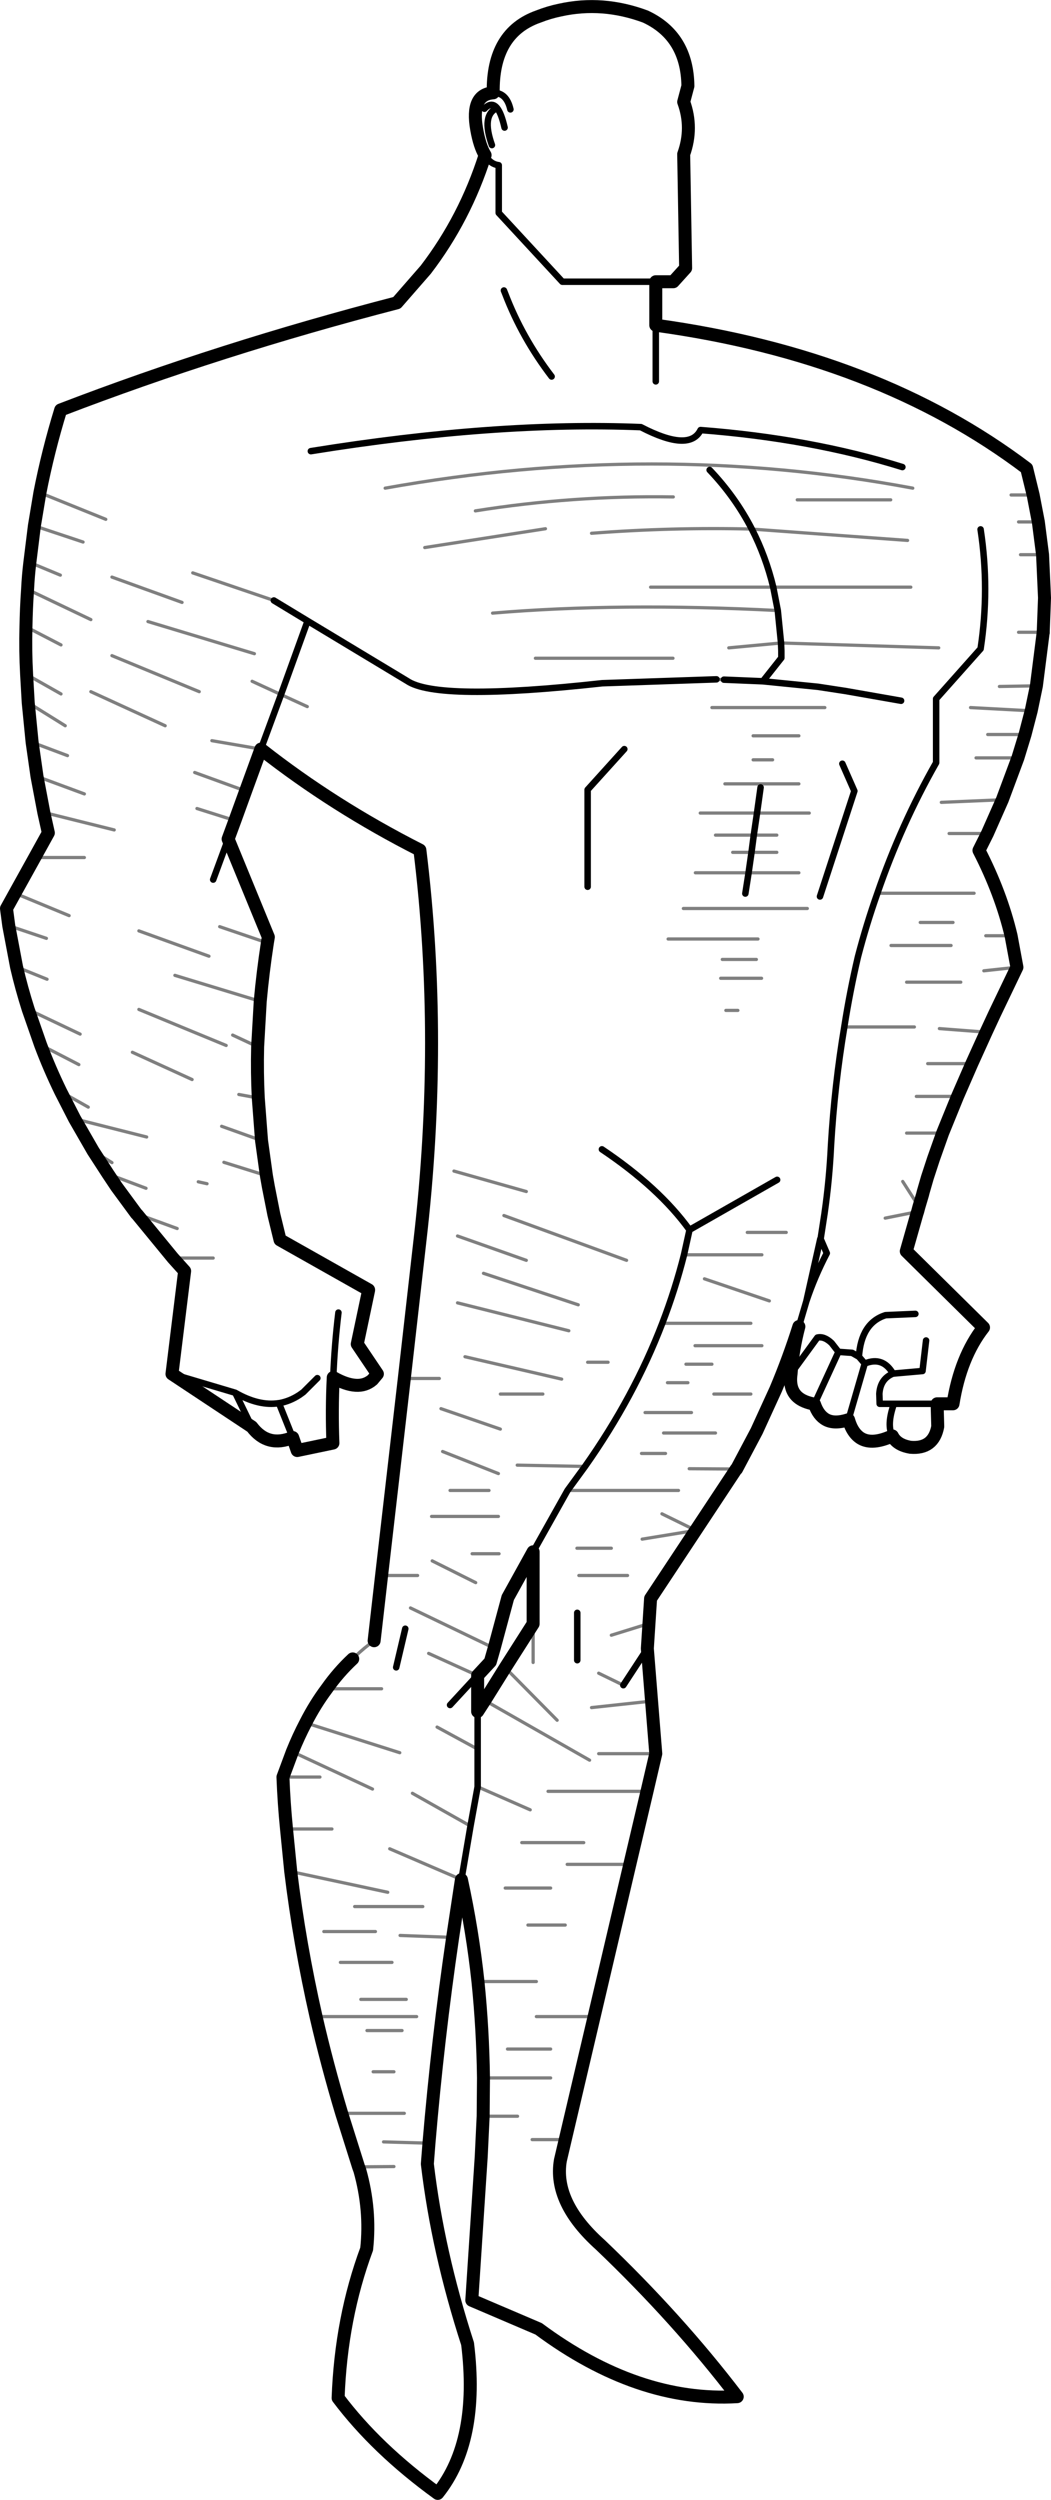 <?xml version="1.0" encoding="UTF-8" standalone="no"?>
<svg xmlns:xlink="http://www.w3.org/1999/xlink" height="385.1px" width="161.95px" xmlns="http://www.w3.org/2000/svg">
  <g transform="matrix(1.0, 0.0, 0.0, 1.0, -118.25, -81.0)">
    <path d="M194.25 95.3 Q196.3 95.25 196.9 97.85 M194.05 103.35 Q192.4 98.7 194.85 97.65 194.0 96.6 192.9 97.75 M219.3 124.4 L204.9 124.4 195.1 113.8 195.1 106.45 Q193.8 106.3 193.0 104.9 M219.3 131.1 L219.3 139.75 M195.9 125.75 L196.1 126.25 Q198.7 133.05 203.25 139.0 M160.45 173.5 L165.65 176.65 181.0 185.9 Q185.65 189.05 211.05 186.25 L228.65 185.65 M229.8 185.7 L235.8 185.95 238.65 182.35 238.65 181.25 238.6 180.05 238.1 175.05 237.4 171.45 Q236.25 166.7 234.1 162.5 231.55 157.55 227.6 153.4 M166.15 150.5 Q194.65 145.9 217.0 146.8 224.5 150.7 226.2 147.25 243.15 148.55 257.3 152.95 M235.8 185.95 L244.3 186.8 248.55 187.45 257.1 188.95 M241.35 285.35 L242.5 281.45 244.65 271.85 244.7 271.85 245.3 267.95 Q246.05 262.75 246.3 257.45 246.85 248.15 248.35 239.2 249.2 233.75 250.45 228.4 251.75 223.4 253.45 218.6 257.1 208.0 262.5 198.5 L262.5 188.65 269.35 180.95 Q270.75 171.75 269.35 162.55 M196.0 100.65 Q195.5 98.45 194.85 97.65 M158.45 196.4 L161.55 188.0 165.65 176.65 M153.4 210.25 L151.1 216.5 M144.75 292.65 L154.5 295.55 Q158.15 297.65 161.25 297.15 L161.3 297.15 Q162.95 296.85 164.45 295.85 L165.0 295.45 165.1 295.35 167.15 293.3 M161.25 297.15 L161.25 297.2 163.35 302.45 M154.5 295.55 L157.05 300.8 M244.6 219.1 L249.9 202.85 248.05 198.65 M240.15 292.6 L244.2 287.05 Q245.25 286.8 246.4 287.9 L247.45 289.25 249.55 289.4 250.6 290.0 Q250.95 284.8 254.7 283.6 L259.3 283.4 M249.0 299.7 L251.5 291.05 250.6 290.0 M255.75 302.2 Q254.85 300.5 256.0 297.25 L253.8 297.25 253.75 295.7 Q253.9 293.4 255.85 292.6 254.3 289.9 251.5 291.05 M255.85 292.6 L260.4 292.2 260.95 287.5 M244.7 271.85 L245.65 274.05 Q243.75 277.7 242.5 281.45 M234.9 206.25 L235.45 202.3 M234.4 209.65 L234.9 206.25 M233.6 215.45 L234.05 212.3 234.4 209.65 M233.1 218.65 L233.6 215.45 M208.8 217.6 L208.8 202.65 214.45 196.4 M169.6 293.2 Q169.8 288.15 170.4 283.2 M211.0 258.05 Q219.8 263.95 224.5 270.45 L238.0 262.75 M208.4 306.9 Q215.95 296.2 220.3 284.85 222.3 279.65 223.65 274.3 L224.5 270.45 M200.4 320.05 L205.7 310.6 208.4 306.9 M218.0 334.95 L214.3 340.6 M207.2 336.75 L207.2 329.45 M179.3 337.85 L180.7 331.9 M191.85 344.65 L191.85 350.45 191.85 356.25 190.75 362.3 189.4 370.25 189.35 370.55 M262.65 297.25 L256.0 297.25 M247.45 289.25 L243.75 297.3" fill="none" stroke="#000000" stroke-linecap="round" stroke-linejoin="round" stroke-width="1.0"/>
    <path d="M219.3 124.4 L222.0 124.4 223.9 122.3 223.6 104.75 Q225.05 100.7 223.6 96.7 L224.25 94.25 Q224.15 86.55 217.7 83.55 211.1 81.1 204.55 82.55 202.85 82.9 201.2 83.55 194.1 86.05 194.25 95.3 190.75 95.55 191.7 100.9 192.15 103.5 193.0 104.9 189.9 114.65 183.85 122.55 L179.4 127.65 Q152.2 134.7 127.6 144.15 125.65 150.5 124.4 156.9 L123.55 162.0 122.85 167.65 Q122.6 169.7 122.5 171.8 122.3 174.65 122.25 177.55 122.15 181.2 122.35 184.9 L122.6 189.25 123.2 195.35 123.95 200.6 125.0 206.15 125.7 209.3 123.6 213.1 120.55 218.6 119.25 220.95 119.6 223.6 120.8 229.95 Q121.55 233.2 122.6 236.5 L124.5 241.95 Q125.85 245.55 127.6 249.15 L129.75 253.35 132.6 258.3 134.9 261.85 136.2 263.8 139.25 267.95 139.4 268.1 144.9 274.8 146.7 276.8 144.75 292.65 157.05 300.8 Q159.5 304.05 163.35 302.45 L164.05 304.45 169.55 303.3 Q169.35 298.25 169.6 293.2 171.5 294.3 173.05 294.4 174.55 294.5 175.65 293.55 L176.4 292.65 173.3 288.05 175.05 279.75 175.05 279.7 161.4 272.0 160.45 268.1 159.6 263.8 159.3 262.1 158.55 256.7 158.05 250.15 Q157.85 246.2 157.95 242.25 L158.35 235.25 Q158.75 230.8 159.45 226.25 L159.6 225.35 153.4 210.25 154.45 207.4 156.1 202.85 158.45 196.4 Q169.65 205.2 182.95 211.95 186.55 241.25 182.95 272.2 L180.55 293.35 177.05 323.7 175.9 333.75 M219.3 131.1 L219.3 124.4 M278.9 166.45 L278.25 161.4 277.45 157.25 276.45 153.15 Q253.5 135.8 219.3 131.1 M279.0 178.4 L279.2 173.1 278.9 166.45 M191.85 344.65 L192.95 342.95 196.1 337.9 200.4 331.15 200.4 320.05 196.5 327.1 194.4 334.9 193.8 337.0 191.85 339.1 191.85 344.65" fill="none" stroke="#000000" stroke-linecap="round" stroke-linejoin="round" stroke-width="2.0"/>
    <path d="M124.4 156.9 L134.55 161.0 M183.7 165.35 L202.3 162.45 M228.65 185.65 L229.8 185.7 244.3 186.8 M238.6 180.05 L230.55 180.8 M234.1 162.5 Q221.75 162.2 209.4 163.15 M234.3 194.35 L241.35 194.35 M238.1 175.05 Q213.7 173.8 194.15 175.45 M237.4 171.45 L218.5 171.45 M191.5 159.7 Q206.5 157.3 222.0 157.55 M200.75 182.4 L221.95 182.4 M278.25 161.4 L275.2 161.4 M278.9 166.45 L275.5 166.45 M277.45 157.25 L274.05 157.25 M275.2 178.4 L279.0 178.4 M172.6 336.55 L172.95 336.2 Q174.35 334.85 175.9 333.75 M127.6 249.15 L126.75 248.65 M277.15 190.5 L267.8 190.0 M276.2 194.15 L270.45 194.15 M275.1 197.75 L268.65 197.75 M277.95 186.65 L272.25 186.75 M237.4 171.45 L258.6 171.45 M177.6 156.2 Q219.1 148.75 258.9 156.2 M241.1 158.0 L255.5 158.0 M227.95 190.0 L245.35 190.0 M258.1 164.25 L234.1 162.5 M238.6 180.05 L262.9 180.8 M123.55 162.0 L131.05 164.5 M122.85 167.65 L127.55 169.6 M122.5 171.8 L132.25 176.45 M123.2 195.35 L128.65 197.4 M122.6 189.25 L128.3 192.8 M122.35 184.9 L127.65 187.9 M122.25 177.55 L127.65 180.35 M161.55 188.0 L157.1 185.95 M150.9 195.1 L158.45 196.4 M135.5 182.0 L148.95 187.55 M141.05 176.75 L157.45 181.7 M147.95 169.25 L160.45 173.5 M135.5 169.9 L146.3 173.8 M143.7 192.8 L132.25 187.55 M154.45 207.4 L148.6 205.55 M156.1 202.85 L148.25 200.0 M125.0 206.15 L135.85 208.85 M123.6 213.1 L131.25 213.1 M123.95 200.6 L131.25 203.3 M120.55 218.6 L128.9 222.05 M122.6 236.5 L130.6 240.3 M124.5 241.95 L130.4 245.0 M127.6 249.15 L131.85 251.55 M154.1 240.45 L157.95 242.25 M158.35 235.25 L145.2 231.25 M159.45 226.25 L152.1 223.75 M139.65 236.5 L153.1 242.05 M147.85 247.3 L138.65 243.1 M139.65 224.4 L150.45 228.3 M120.8 229.95 L125.5 231.85 M119.6 223.6 L125.4 225.55 M158.55 256.7 L152.4 254.5 M158.05 250.15 L155.05 249.6 M148.8 263.05 L150.15 263.35 M159.3 262.1 L152.75 260.05 M134.9 261.85 L140.75 264.05 M129.75 253.35 L140.85 256.15 M132.6 258.3 L135.5 260.1 M144.9 274.8 L151.1 274.8 M139.25 267.95 L145.55 270.25 M270.4 209.4 L264.5 209.4 M272.7 204.2 L263.3 204.6 M248.35 239.2 L259.15 239.2 M274.95 230.0 L269.85 230.55 M274.05 225.15 L270.15 225.15 M260.05 223.1 L265.1 223.1 M255.55 226.65 L264.8 226.65 M257.95 232.3 L266.3 232.3 M268.0 244.85 L261.2 244.85 M270.2 240.0 L263.0 239.45 M253.45 218.6 L268.35 218.6 M257.35 263.0 L259.85 266.9 M259.65 267.65 L254.65 268.65 M265.8 249.9 L259.45 249.9 M263.5 255.55 L257.95 255.55 M234.9 206.25 L242.95 206.25 M234.9 206.25 L226.15 206.25 M234.3 198.05 L237.3 198.05 M234.4 209.65 L237.95 209.65 M233.6 215.45 L241.35 215.45 M234.05 212.3 L237.95 212.3 M234.05 212.3 L231.15 212.3 M233.6 215.45 L225.4 215.45 M234.4 209.65 L228.5 209.65 M223.55 220.95 L242.65 220.95 M229.95 201.75 L241.35 201.75 M230.1 236.65 L231.95 236.65 M229.3 231.7 L235.6 231.7 M229.55 228.8 L234.8 228.8 M221.2 225.65 L235.05 225.65 M188.2 261.4 L199.35 264.55 M195.35 295.75 L201.9 295.75 M180.55 293.35 L185.95 293.35 M188.75 271.4 L199.35 275.15 M233.4 270.85 L239.4 270.85 M208.8 290.85 L211.95 290.85 M223.95 291.15 L227.95 291.15 M223.65 274.3 L235.65 274.3 M226.8 278.0 L236.8 281.4 M228.25 295.75 L233.95 295.75 M235.65 288.3 L225.35 288.3 M220.3 284.85 L233.95 284.85 M221.1 294.0 L224.25 294.0 M214.8 275.15 L195.9 268.25 M192.75 277.15 L207.35 282.0 M205.9 286.0 L188.75 281.7 M189.9 290.0 L204.8 293.45 M231.7 307.3 L224.45 307.25 M208.4 306.9 L197.95 306.7 M207.15 319.5 L212.45 319.5 M217.1 304.9 L220.8 304.9 M214.3 340.6 L210.5 338.75 M218.25 331.1 L212.45 332.9 M218.65 343.05 L209.4 344.05 M207.45 323.7 L214.95 323.7 M205.7 310.6 L222.8 310.6 M217.65 298.6 L224.8 298.6 M220.5 301.75 L228.5 301.75 M217.2 318.1 L225.45 316.75 220.25 314.2 M191.0 320.35 L195.15 320.35 M195.35 301.15 L186.2 298.0 M186.45 304.6 L195.05 308.0 M184.75 314.6 L195.05 314.6 M187.6 310.6 L193.6 310.6 M168.6 341.15 L177.05 341.15 M184.3 335.7 L191.8 339.1 M191.85 356.25 L199.95 359.8 M200.4 331.15 L200.4 337.1 M194.4 334.9 L181.5 328.7 M184.85 321.45 L191.55 324.8 M177.05 323.7 L182.6 323.7 M191.85 350.45 L185.6 347.05 M189.35 370.55 L178.3 365.8 M163.3 350.85 L175.65 356.6 M162.4 362.75 L169.4 362.75 M168.15 378.55 L176.1 378.55 M174.8 393.8 L180.2 393.8 M173.85 389.0 L180.85 389.0 M170.7 383.3 L178.65 383.3 M191.9 386.25 L200.9 386.25 M188.0 379.45 L179.9 379.15 M172.9 374.7 L183.4 374.7 M166.95 391.65 L182.45 391.65 M163.05 369.3 L178.0 372.5 M190.75 362.3 L181.8 357.25 M215.3 368.2 L205.65 368.2 M217.95 356.95 L202.7 356.95 M219.3 351.15 L210.5 351.15 M196.1 337.9 L204.1 346.0 M192.95 342.95 L209.1 352.15 M198.65 364.85 L208.2 364.85 M196.1 371.85 L203.1 371.85 M199.6 377.55 L205.35 377.55 M165.35 346.4 L179.85 351.0 M209.8 391.65 L200.9 391.65 M161.55 188.0 L165.6 189.85 M161.85 354.75 L167.55 354.75 M192.7 407.0 L198.0 407.0 M175.75 400.15 L178.95 400.15 M170.9 406.55 L180.55 406.55 M173.5 414.8 L178.95 414.75 M184.35 411.15 L177.35 410.95 M196.45 396.65 L203.1 396.65 M205.35 410.6 L200.25 410.6 M192.75 401.1 L203.1 401.1" fill="none" stroke="#000000" stroke-linecap="round" stroke-linejoin="round" stroke-opacity="0.502" stroke-width="0.5"/>
    <path d="M279.0 178.4 L277.95 186.65 277.15 190.5 276.2 194.15 275.1 197.75 272.7 204.2 270.4 209.4 269.1 212.0 Q272.5 218.6 274.05 225.15 L274.95 230.0 271.5 237.2 270.2 240.0 268.0 244.85 265.8 249.9 263.5 255.55 262.1 259.5 261.15 262.4 260.5 264.65 260.4 265.05 259.85 266.9 259.65 267.65 259.55 267.95 257.9 273.75 269.8 285.5 Q266.25 290.05 265.1 297.25 L262.65 297.25 262.75 300.75 Q262.1 304.25 258.55 303.95 256.45 303.6 255.75 302.2 252.7 303.6 250.95 302.6 249.6 301.8 249.0 299.7 246.85 300.4 245.55 299.7 244.35 299.05 243.75 297.3 242.05 297.0 241.15 296.2 239.8 295.0 240.15 292.6 240.4 288.95 241.35 285.35 239.8 290.25 237.8 295.0 L234.85 301.45 231.75 307.3 231.7 307.3 225.45 316.75 218.5 327.25 218.25 331.1 218.0 334.95 218.65 343.05 219.3 351.15 217.95 356.95 215.3 368.2 209.8 391.65 205.35 410.6 204.6 413.8 Q203.5 420.3 210.75 426.8 222.7 438.2 231.85 450.2 216.55 451.1 201.25 439.75 L190.95 435.35 192.4 413.25 192.7 407.0 192.75 401.1 Q192.65 393.6 191.9 386.25 191.05 378.35 189.35 370.55 L188.0 379.45 Q185.7 395.15 184.35 411.15 L184.1 414.35 Q185.7 427.85 190.3 442.05 192.15 457.05 185.7 465.1 176.25 458.25 170.35 450.4 170.8 438.1 174.75 427.45 175.4 421.4 173.7 415.35 L173.5 414.8 170.9 406.55 Q168.65 399.05 166.95 391.65 164.4 380.4 163.05 369.3 L162.4 362.75 Q162.0 358.75 161.85 354.75 L163.3 350.85 Q164.25 348.5 165.35 346.4 166.8 343.55 168.6 341.15 170.4 338.6 172.6 336.55" fill="none" stroke="#000000" stroke-linecap="round" stroke-linejoin="round" stroke-width="2.0"/>
    <path d="M191.85 339.1 L191.8 339.1 187.6 343.65" fill="none" stroke="#000000" stroke-linecap="round" stroke-linejoin="round" stroke-width="1.0"/>
  </g>
</svg>
